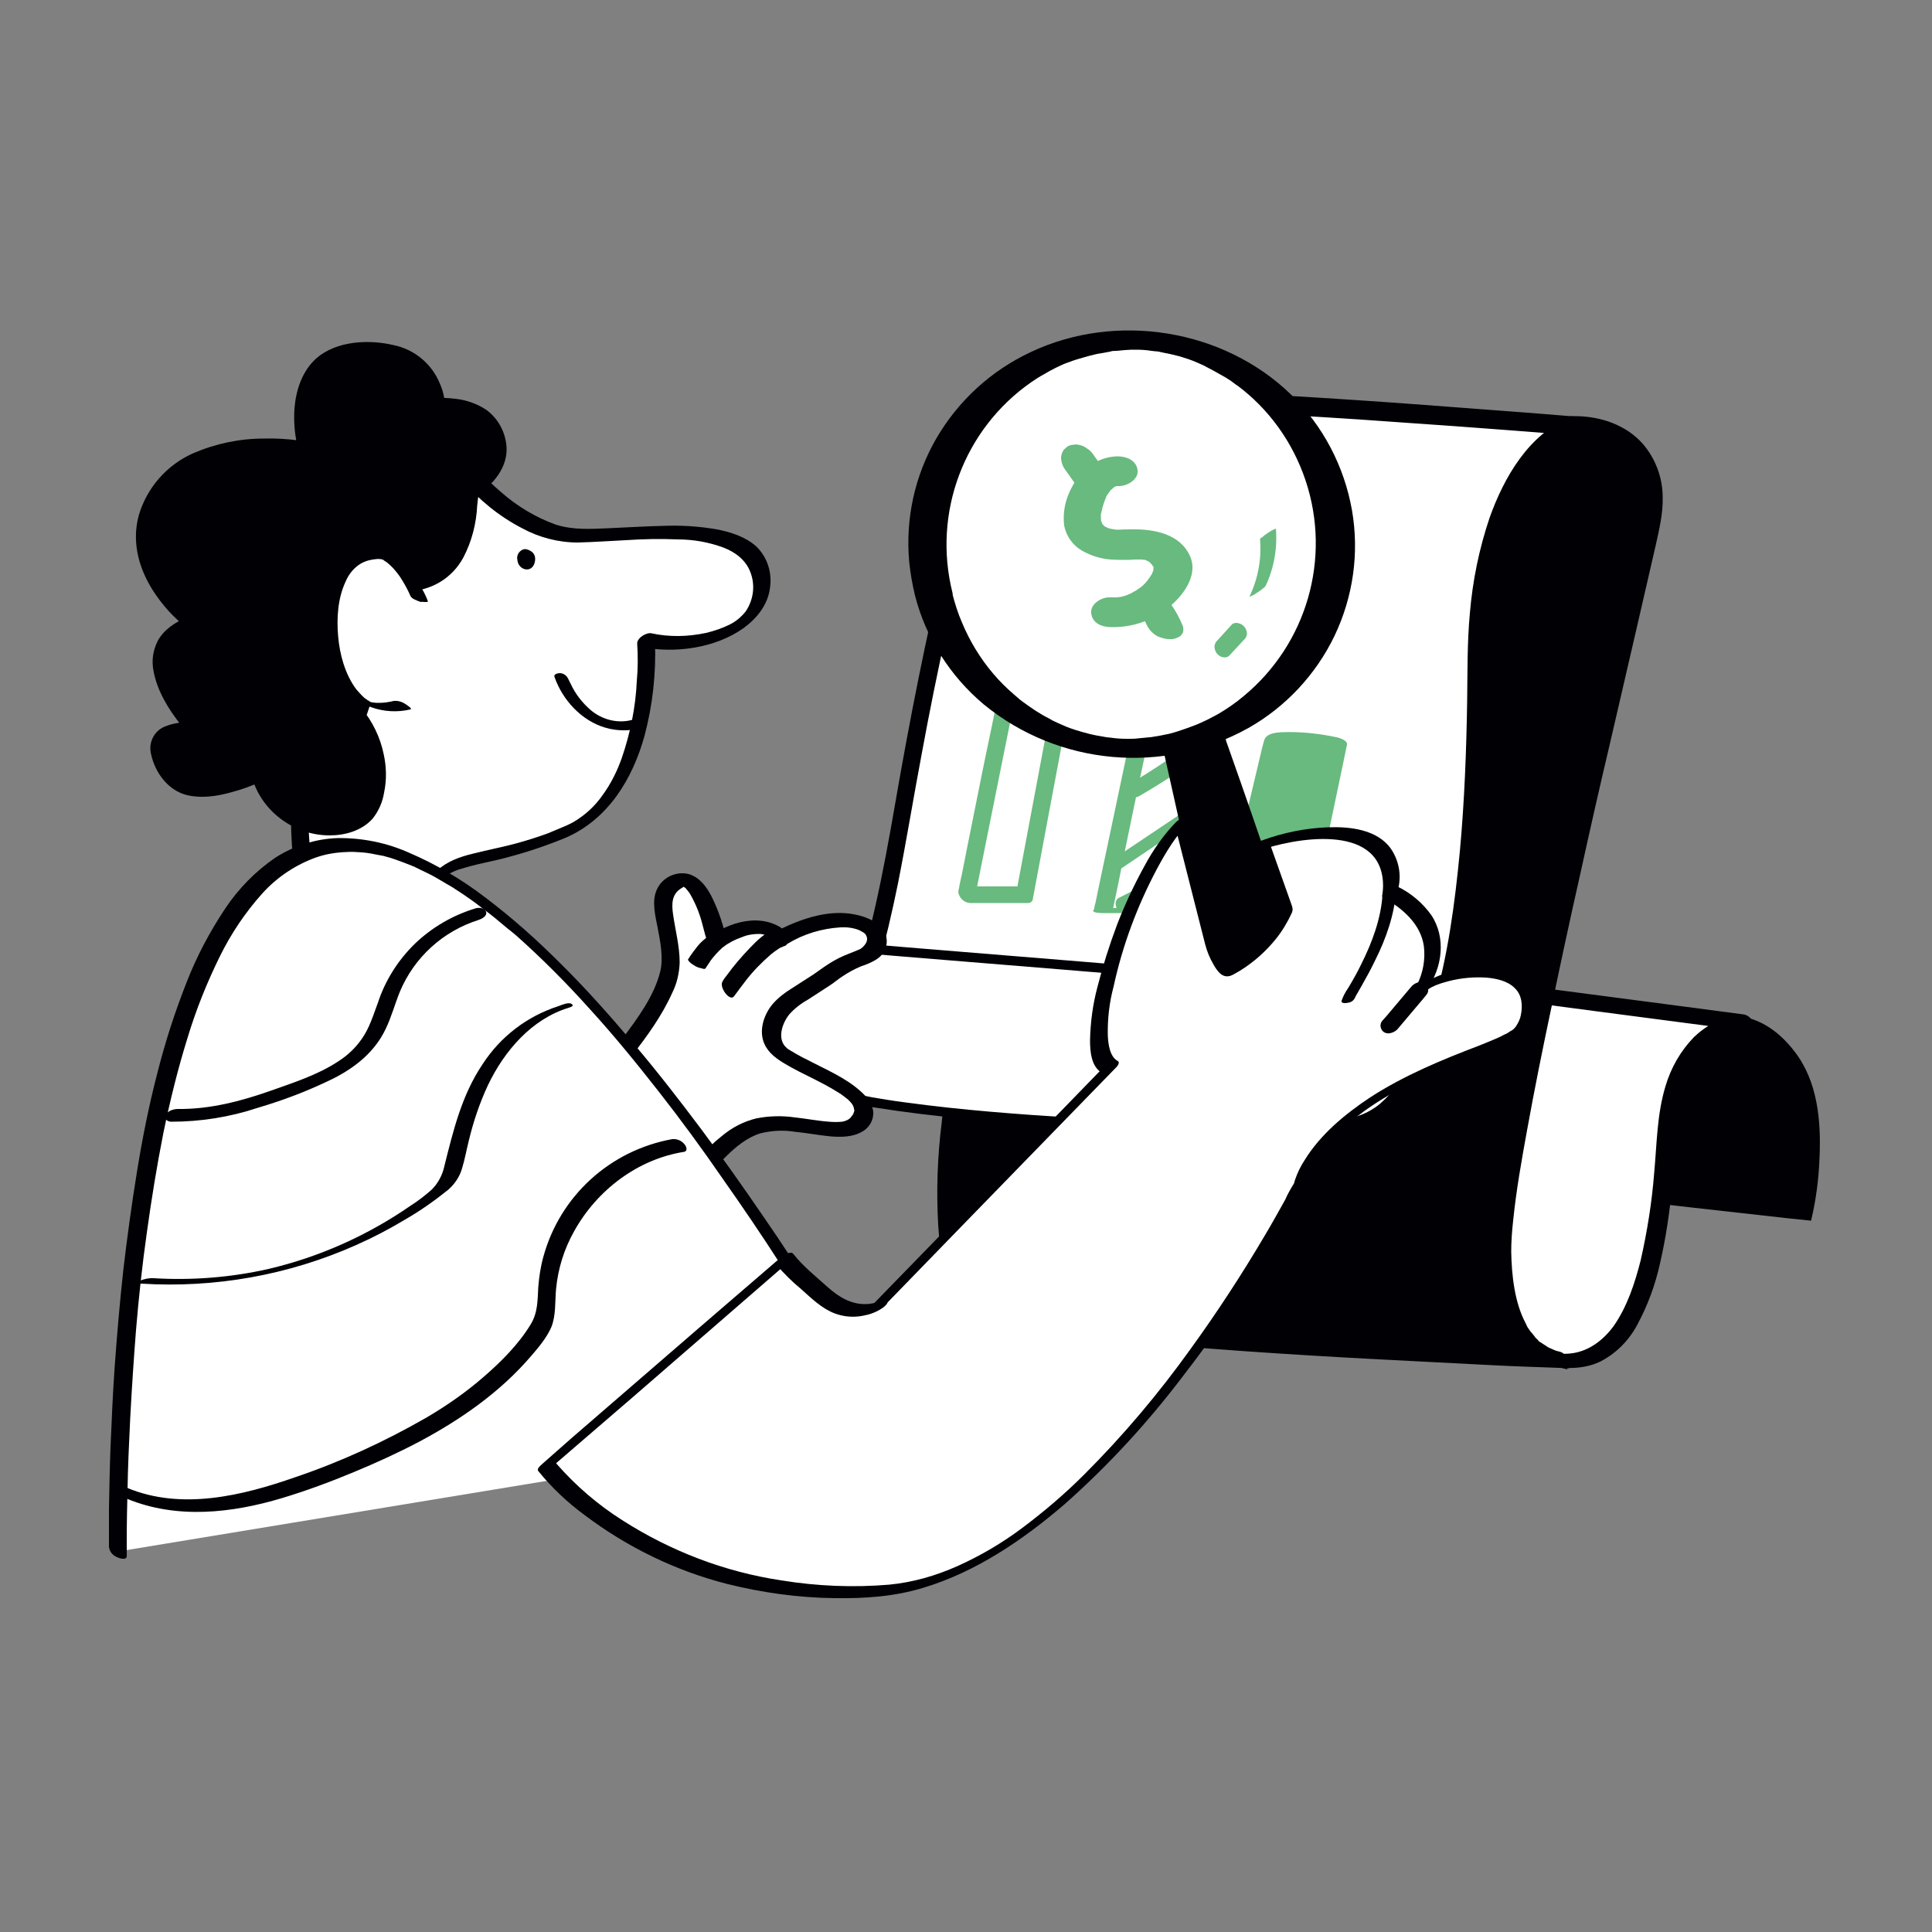 <svg width="200" height="200" viewBox="0 0 200 200" fill="none" xmlns="http://www.w3.org/2000/svg">
<rect x="0" y="0" width="200" height="200" fill="#808080" stroke="none"/>
<path d="M168.238 123.56L186.838 125.64C186.838 125.64 191.278 107.32 180.478 105.92C169.678 104.52 168.238 123.56 168.238 123.56Z" fill="#000005"/>
<path d="M168.841 124.28L175.121 125L185.121 126.12L187.441 126.36H187.481C188.001 124.2 188.281 122 188.361 119.76C188.521 116 188.161 111.92 185.761 108.84C184.441 107.12 182.761 105.76 180.601 105.28C178.721 104.84 176.761 105.08 175.041 105.96C171.761 107.8 170.041 111.68 169.001 115.12C168.521 116.72 168.161 118.32 167.881 119.96C167.681 120.84 167.561 121.76 167.521 122.68C167.521 122.72 167.521 122.76 167.521 122.8C167.481 123.12 168.081 123.6 168.281 123.8C168.361 123.88 168.881 124.36 168.881 124.2C169.161 120.56 170.001 117 171.441 113.6C172.441 111.28 173.881 108.96 176.081 107.6C178.441 106.2 181.321 106.16 183.721 107.44C183.961 107.56 184.201 107.72 184.441 107.88C184.561 107.96 184.601 108 184.681 108.08C184.761 108.16 184.881 108.28 184.761 108.12C184.801 108.16 184.961 108.32 184.801 108.16L184.841 108.2C184.841 108.2 185.041 108.44 184.881 108.28C184.961 108.4 185.001 108.44 185.041 108.52C185.201 108.76 185.361 109 185.481 109.28C186.041 110.44 186.441 111.64 186.641 112.88C187.041 115.44 187.081 118.04 186.761 120.6C186.681 121.52 186.521 122.48 186.361 123.4C186.321 123.88 186.201 124.32 186.081 124.8C186.041 124.88 186.161 124.84 186.001 124.84C185.761 124.84 185.521 124.8 185.281 124.76L182.441 124.44L167.841 122.8L167.521 122.76C167.321 122.72 167.801 123.36 167.841 123.4C168.121 123.68 168.561 124.24 168.841 124.28Z" fill="#000005"/>
<path d="M157.202 102.88L180.482 105.92C180.482 105.92 173.202 106.04 172.482 117.96C171.762 129.88 169.642 141.28 161.882 140.96C154.122 140.64 146.602 130.84 146.602 130.84L157.202 102.88Z" fill="white"/>
<path d="M157.319 103.64L165.199 104.68L177.719 106.32L180.599 106.68L180.079 105.12C178.359 105.16 176.559 106.2 175.359 107.36C173.959 108.8 172.959 110.56 172.399 112.48C171.519 115.4 171.519 118.44 171.239 121.44C170.999 124.48 170.519 127.48 169.839 130.48C169.239 132.84 168.439 135.28 167.039 137.28C165.919 138.8 164.359 139.96 162.479 140.12C160.199 140.32 157.839 139.36 155.879 138.2C152.639 136.24 149.799 133.68 147.479 130.68C147.439 130.64 147.399 130.56 147.319 130.52L147.479 131.28L151.039 121.84L156.719 106.72L158.039 103.28C158.159 102.84 157.919 102.36 157.519 102.16C157.239 102 156.479 101.84 156.319 102.28L154.879 106.12L151.599 114.84L148.079 124.16L145.919 129.88C145.879 130 145.839 130.12 145.759 130.24C145.599 130.64 145.839 130.96 146.079 131.24C146.919 132.24 147.759 133.2 148.679 134.12C151.719 137.2 155.399 140.16 159.679 141.24C161.639 141.72 163.759 141.84 165.639 140.96C167.279 140.12 168.599 138.8 169.479 137.16C170.559 135.16 171.359 133 171.839 130.8C172.439 128.2 172.839 125.56 173.079 122.88C173.519 118.32 173.239 113.24 176.119 109.4C176.519 108.88 176.959 108.44 177.479 108.04C177.719 107.84 177.919 107.68 178.199 107.52L178.399 107.4L178.439 107.36C178.559 107.32 178.639 107.24 178.759 107.2C179.159 107 179.559 106.84 179.959 106.72L180.199 106.64C180.039 106.68 180.119 106.64 180.279 106.64C180.439 106.64 180.519 106.6 180.639 106.6C180.719 106.6 180.839 106.56 180.919 106.56C181.239 106.56 181.479 106.28 181.479 106C181.479 105.92 181.479 105.88 181.439 105.8C181.279 105.36 180.879 105.04 180.399 105L172.519 103.96L159.999 102.32L157.119 101.96C156.719 101.92 156.279 102.16 156.319 102.64C156.399 103.24 156.839 103.6 157.319 103.64Z" fill="#000005"/>
<path d="M163.08 44.08C163.08 44.08 173.4 43.36 171.04 54.28C168.68 65.2 155.76 117.92 155.76 128.96C155.76 140 161.88 140.96 161.88 140.96C161.88 140.96 112.68 139.2 101.6 136.08C90.52 132.96 106.12 77.92 106.12 77.92C106.12 77.92 151.76 45.44 153.68 45.44C155.6 45.44 163.08 44.08 163.08 44.08Z" fill="#000005"/>
<path d="M163.561 44.92C164.161 44.88 164.721 44.92 165.321 45C166.521 45.12 167.641 45.52 168.681 46.12C168.841 46.2 168.961 46.32 169.121 46.44C169.281 46.56 169.121 46.44 169.201 46.52L169.401 46.72L169.601 46.92C169.481 46.8 169.601 46.92 169.641 47L169.801 47.2C169.881 47.32 169.721 47.08 169.881 47.28C169.921 47.36 170.001 47.44 170.041 47.56C169.921 47.4 170.041 47.56 170.081 47.64L170.201 47.88C170.121 47.72 170.241 48 170.281 48.04C170.441 48.44 170.561 48.84 170.601 49.24C170.921 51.04 170.521 52.84 170.161 54.6C169.561 57.32 168.921 60.04 168.281 62.8C167.361 66.72 166.441 70.64 165.561 74.56C164.521 79.08 163.481 83.64 162.441 88.2C161.401 92.84 160.401 97.48 159.401 102.12C158.521 106.32 157.681 110.52 156.881 114.76C156.281 118 155.721 121.28 155.321 124.56C154.921 128.12 154.881 131.8 156.081 135.24C157.001 137.88 158.921 140.76 161.761 141.64C161.921 141.68 162.081 141.72 162.281 141.76L161.361 140.04C160.121 140 158.881 139.96 157.641 139.88C154.441 139.76 151.241 139.6 148.041 139.44C143.721 139.24 139.401 139.04 135.121 138.76C130.521 138.48 125.921 138.16 121.321 137.8C117.241 137.48 113.121 137.08 109.041 136.56C107.441 136.36 105.881 136.12 104.281 135.84C103.161 135.68 102.081 135.44 101.001 135.08C100.921 135.04 100.801 135 100.721 134.96L100.601 134.92C100.521 134.88 100.721 135 100.561 134.92L100.401 134.8C100.161 134.64 100.481 134.88 100.281 134.72L100.041 134.52C100.001 134.52 100.201 134.72 100.081 134.56L99.961 134.4C99.921 134.36 99.881 134.32 99.881 134.28C99.881 134.24 100.041 134.52 99.921 134.32L99.721 134C99.641 133.88 99.841 134.24 99.721 134.04C99.681 134 99.681 133.96 99.641 133.88C99.561 133.76 99.521 133.64 99.481 133.52C99.401 133.32 99.561 133.68 99.481 133.52C99.441 133.48 99.441 133.4 99.401 133.32C99.361 133.2 99.321 133.08 99.241 132.92C99.161 132.76 99.161 132.68 99.121 132.52C99.081 132.36 99.081 132.32 99.121 132.48L99.041 132.24C98.961 131.96 98.881 131.64 98.841 131.36C98.561 130 98.401 128.64 98.361 127.28C98.281 125.6 98.321 123.92 98.401 122.24C98.641 118.32 99.041 114.4 99.681 110.52C100.321 106.48 101.081 102.44 101.921 98.44C102.681 94.88 103.481 91.32 104.361 87.8C104.961 85.4 105.561 82.96 106.201 80.56L106.681 78.84C106.721 78.76 106.721 78.64 106.761 78.56C106.721 78.72 106.721 78.64 106.841 78.56C108.121 77.76 109.361 76.76 110.601 75.88C113.121 74.08 115.681 72.28 118.201 70.52C121.481 68.24 124.721 65.92 128.001 63.64C131.401 61.28 134.801 58.92 138.201 56.6C141.161 54.56 144.121 52.56 147.081 50.56C149.001 49.28 150.921 47.96 152.961 46.8C153.201 46.64 153.481 46.52 153.761 46.36L154.041 46.24C154.081 46.24 154.121 46.2 154.121 46.2C154.001 46.2 154.201 46.16 154.121 46.2C155.881 46.08 157.641 45.8 159.361 45.52C160.761 45.28 162.201 45.04 163.601 44.8C164.201 44.68 163.241 43 162.681 43.08C161.161 43.36 159.641 43.6 158.121 43.84C157.041 44 155.921 44.16 154.841 44.32C154.281 44.4 153.721 44.36 153.161 44.44C152.681 44.6 152.201 44.8 151.761 45.12C150.921 45.6 150.081 46.16 149.241 46.68C146.641 48.36 144.081 50.08 141.521 51.8C138.201 54.04 134.921 56.32 131.601 58.6C128.161 60.96 124.761 63.36 121.361 65.76C118.401 67.84 115.401 69.92 112.441 72.04L106.721 76.08C106.321 76.32 105.961 76.6 105.601 76.88C105.481 77.04 105.361 77.24 105.361 77.44C104.881 79.16 104.441 80.88 104.001 82.6C103.201 85.76 102.441 88.92 101.721 92.08C100.841 96.04 100.001 100 99.281 103.96C98.521 108.04 97.881 112.12 97.481 116.24C97.041 119.76 96.921 123.28 97.121 126.8C97.281 129.4 97.681 132.24 99.201 134.44C99.801 135.4 100.641 136.12 101.641 136.6C102.761 136.96 103.881 137.24 105.041 137.4C108.481 138.04 112.001 138.4 115.481 138.76C119.961 139.2 124.441 139.56 128.921 139.88C133.521 140.2 138.161 140.48 142.761 140.72C146.641 140.92 150.521 141.12 154.401 141.32C156.721 141.44 159.081 141.52 161.401 141.6L162.361 141.64C162.761 141.64 162.441 140.92 162.361 140.8C162.161 140.44 161.881 140 161.441 139.92C161.321 139.92 161.401 139.92 161.441 139.92C161.321 139.88 161.241 139.88 161.121 139.84C161.001 139.8 160.801 139.72 160.641 139.64C160.561 139.6 160.441 139.56 160.361 139.52C160.321 139.48 160.281 139.48 160.201 139.44L160.161 139.4C159.921 139.24 159.721 139.12 159.481 138.96C159.241 138.8 159.521 139 159.401 138.92C159.281 138.84 159.281 138.84 159.241 138.76C159.121 138.64 159.001 138.52 158.881 138.4C158.761 138.28 158.881 138.4 158.921 138.44L158.841 138.32C158.801 138.24 158.721 138.2 158.681 138.12C158.641 138.04 158.561 138 158.521 137.92C158.481 137.84 158.401 137.76 158.521 137.96C158.481 137.92 158.441 137.88 158.441 137.84C158.321 137.68 158.201 137.48 158.081 137.32C158.001 137.24 158.081 137.36 158.121 137.36C158.081 137.32 158.041 137.24 158.041 137.2L157.881 136.88C156.801 134.8 156.481 132.04 156.441 129.56C156.441 128.48 156.521 127.44 156.641 126.36C156.961 123.2 157.521 120.08 158.081 117C158.841 112.8 159.681 108.64 160.561 104.48C161.521 99.84 162.521 95.2 163.561 90.6C164.561 86.04 165.601 81.44 166.681 76.88C167.601 72.92 168.521 68.92 169.441 64.96C170.081 62.12 170.761 59.28 171.401 56.44C171.761 54.8 172.161 53.16 172.121 51.48C172.121 49.44 171.361 47.44 170.041 45.92C168.321 44 165.761 43.12 163.201 43.08C163.041 43.08 162.881 43.08 162.721 43.08C162.081 43.28 162.961 44.96 163.561 44.92Z" fill="#000005"/>
<path d="M163.079 44.08C163.079 44.08 106.999 39.36 104.279 41.72C101.559 44.08 96.639 65.48 93.119 86C89.599 106.52 84.719 112.84 84.719 112.84C84.719 112.84 129.199 119.28 140.479 116.52C151.759 113.76 152.799 83.4 152.799 69.12C152.799 54.84 157.479 46.24 163.079 44.08Z" fill="white"/>
<path d="M163.041 43.12C161.561 43 160.081 42.88 158.601 42.76C154.881 42.48 151.201 42.2 147.481 41.92C142.681 41.56 137.881 41.24 133.081 40.96C128.321 40.68 123.601 40.44 118.841 40.24C115.201 40.12 111.521 40 107.881 40.12C106.841 40.12 105.841 40.24 104.841 40.4C104.521 40.44 104.201 40.56 103.881 40.72C103.441 41.04 103.041 41.48 102.801 42C101.721 43.8 101.121 45.92 100.481 47.92C99.481 51.08 98.681 54.32 97.881 57.52C95.841 66 94.161 74.56 92.681 83.12C91.441 90.28 90.081 97.48 87.601 104.36C86.681 106.96 85.601 109.56 84.121 111.92C83.961 112.16 84.241 111.76 84.121 111.96L84.081 112C83.721 112.52 83.881 113.2 84.401 113.56C84.521 113.64 84.641 113.68 84.761 113.72C86.361 113.96 87.961 114.16 89.561 114.36C93.481 114.88 97.441 115.36 101.361 115.8C106.361 116.36 111.401 116.88 116.441 117.28C121.281 117.68 126.121 118 130.961 118.04C132.881 118.08 134.841 118.04 136.761 117.92C138.201 117.88 139.681 117.64 141.081 117.28C144.881 116.16 147.121 112.48 148.561 109.04C150.561 104.24 151.561 99 152.241 93.84C152.921 88.32 153.361 82.76 153.481 77.16C153.681 71.32 153.321 65.4 154.441 59.64C155.361 54.76 157.201 49.32 161.281 46.2C161.961 45.68 162.721 45.28 163.521 44.96C164.481 44.6 163.601 42.8 162.601 43.2C158.281 44.88 155.681 49.44 154.201 53.6C153.121 56.8 152.441 60.12 152.161 63.48C151.881 66.48 151.921 69.48 151.881 72.48C151.801 77.72 151.601 82.96 151.121 88.16C150.601 93.56 149.881 99.04 148.321 104.28C147.721 106.44 146.881 108.52 145.801 110.52C145.361 111.32 144.841 112.08 144.281 112.8C144.001 113.16 143.681 113.48 143.361 113.8C143.201 113.96 143.041 114.08 142.881 114.24L142.641 114.44L142.521 114.52L142.481 114.56C141.161 115.48 140.041 115.76 138.481 115.96C136.801 116.16 135.121 116.28 133.441 116.32C128.881 116.4 124.401 116.16 119.841 115.84C114.761 115.48 109.721 115 104.681 114.44C100.361 113.96 96.081 113.48 91.801 112.92C89.521 112.64 87.241 112.32 84.961 112L84.641 111.96L85.281 113.68C86.401 112.24 87.161 110.44 87.881 108.8C90.241 103.24 91.761 97.32 92.961 91.44C93.841 87 94.561 82.56 95.401 78.12C96.201 73.76 97.081 69.4 98.041 65.08C98.841 61.36 99.721 57.64 100.681 53.92C101.361 51.24 102.161 48.6 103.121 45.96C103.441 45.12 103.801 44.28 104.201 43.48C104.281 43.36 104.361 43.2 104.441 43.08C104.521 42.96 104.521 42.96 104.481 43.04L104.641 42.84C104.721 42.76 104.801 42.68 104.841 42.6C104.961 42.44 104.641 42.68 104.801 42.6C104.921 42.56 105.001 42.52 105.121 42.48C104.801 42.6 105.041 42.48 105.161 42.48L105.401 42.44C105.841 42.36 106.281 42.32 106.721 42.28C108.041 42.16 109.361 42.12 110.721 42.12C111.601 42.12 112.441 42.12 113.321 42.12H114.721L116.121 42.16C120.681 42.28 125.241 42.52 129.801 42.76C134.641 43.04 139.521 43.32 144.361 43.68C148.401 43.96 152.441 44.24 156.521 44.56C158.641 44.72 160.761 44.88 162.841 45.08L163.121 45.12C164.321 45.12 164.041 43.2 163.041 43.12Z" fill="#000005"/>
<path d="M129.681 101.48L77.201 97.2C77.201 97.2 74.641 109.12 84.721 112.8C94.801 116.48 135.281 117.16 135.281 117.16C135.281 117.16 125.441 113.28 129.681 101.48Z" fill="white"/>
<path d="M129.92 101.04L124.68 100.6L112.16 99.56L96.96 98.32L83.88 97.24C81.76 97.08 79.64 96.88 77.52 96.72H77.44C77.08 96.68 76.28 96.72 76.2 97.2C75.96 98.36 75.88 99.56 75.92 100.76C75.92 103.28 76.52 105.76 77.72 107.96C79.24 110.6 81.76 112.36 84.6 113.32C86.6 113.92 88.68 114.4 90.76 114.68C96.56 115.6 102.44 116.08 108.28 116.48C114.12 116.88 119.96 117.16 125.8 117.36C128.92 117.48 132.04 117.64 135.16 117.6H135.28C135.6 117.64 135.92 117.52 136.2 117.28C136.36 117.08 136.2 116.88 135.96 116.8L135.72 116.68C135.64 116.64 135.52 116.6 135.44 116.56L135.28 116.48C135.48 116.6 135.24 116.44 135.16 116.4C134.4 115.96 133.68 115.48 133.04 114.88C131.08 113.12 129.88 110.72 129.64 108.12C129.48 105.88 129.8 103.64 130.6 101.52C130.84 100.88 128.88 100.76 128.68 101.36C127.44 104.8 127.04 108.64 128.76 112.04C129.8 114 131.36 115.64 133.28 116.76C133.72 117.04 134.16 117.24 134.64 117.44L135.32 116.64L133.32 116.6L132.2 116.56H131.6H131.32H131.12C130.88 116.56 131.36 116.56 131.12 116.56L128.08 116.48C122.52 116.28 116.92 116.08 111.36 115.72C105.48 115.36 99.56 114.92 93.72 114.12C92.44 113.96 91.56 113.8 90.32 113.6C89.32 113.4 88.28 113.2 87.28 112.96C87.08 112.92 86.84 112.84 86.64 112.8L86.32 112.72C86.28 112.72 85.88 112.6 86.12 112.68C85.6 112.52 85.08 112.32 84.56 112.08C83.12 111.44 81.84 110.52 80.8 109.36C78.04 106.16 77.44 101.48 78.12 97.4L78.16 97.16L76.92 97.64L82.16 98.08L94.68 99.12L109.88 100.36L122.96 101.44C125.08 101.6 127.2 101.8 129.32 101.96H129.4C129.72 102 130.44 101.96 130.6 101.6C130.76 101.24 130.16 101.08 129.92 101.04Z" fill="#000005"/>
<path d="M100.922 92.92L101.682 89.12C102.282 86.2 102.842 83.28 103.442 80.36C104.082 77.12 104.762 73.88 105.402 70.64C105.842 68.48 106.282 66.28 106.762 64.12L106.922 63.44C106.922 63.28 106.922 63.4 106.922 63.44C106.922 63.68 106.962 63.24 106.882 63.48C106.882 63.44 106.962 63.4 106.962 63.4C106.842 63.44 106.922 63.4 107.002 63.4C107.082 63.4 107.122 63.36 107.162 63.36C107.202 63.36 107.242 63.32 107.282 63.32C108.642 63.12 110.122 63.44 111.482 63.72L111.802 63.8L110.802 62.56L108.922 72.6L105.922 88.56L105.242 92.2L105.722 91.76H99.682C99.202 91.76 99.122 92.28 99.282 92.64C99.482 93.12 99.882 93.44 100.402 93.48H106.442C106.682 93.48 106.922 93.28 106.922 93.04L108.802 83L111.802 67.04L112.482 63.4C112.562 62.88 111.962 62.28 111.482 62.16C110.242 61.88 109.002 61.68 107.722 61.64C107.042 61.6 106.242 61.6 105.682 61.96C105.402 62.16 105.202 62.48 105.202 62.84C104.802 64.68 104.442 66.52 104.042 68.4C103.402 71.6 102.762 74.8 102.082 78C101.442 81.08 100.842 84.2 100.202 87.32C100.002 88.4 99.762 89.48 99.562 90.56C99.442 91.08 99.322 91.6 99.242 92.16C99.242 92.2 99.242 92.2 99.242 92.24C99.082 92.92 100.722 93.96 100.922 92.92Z" fill="#68BA7F"/>
<path d="M115.2 94.16C115.56 92.48 115.92 90.76 116.24 89.08C117.04 85.2 117.84 81.32 118.68 77.44C119.6 73.16 120.48 68.88 121.4 64.6C122 61.72 122.6 58.84 123.24 56C123.32 55.72 123.36 55.44 123.44 55.16C123.44 55.08 123.48 55 123.52 54.92C123.56 54.84 123.68 54.76 123.76 54.72C123.84 54.68 123.96 54.64 124.04 54.64H124.2H124.36C124.4 54.64 124.76 54.64 124.56 54.64C124.72 54.64 124.88 54.64 125.04 54.64C125.56 54.68 125.96 54.72 126.52 54.76C127.44 54.88 128.16 55 129 55.16L129.44 55.24L129.16 55.08L128.4 58.96L126.56 68.32L124.32 79.68L122.4 89.44L121.76 92.68C121.64 93.2 121.52 93.68 121.44 94.2C121.44 94.24 121.44 94.24 121.44 94.28L122.44 94H114.16C114 94 113.16 94.04 113.16 94.28C113.16 94.52 114.04 94.52 114.16 94.52H122.44C122.64 94.52 123.36 94.52 123.44 94.24L124.2 90.36L126.04 81L128.28 69.64L130.2 59.88L130.84 56.64L131.04 55.64C131.08 55.48 131.12 55.28 131.16 55.12C131.16 55.08 131.16 55.08 131.16 55.04C131.16 54.96 130.88 54.88 130.88 54.88C129.16 54.52 127.44 54.28 125.72 54.16C124.6 54.12 123.36 54.08 122.28 54.48C121.88 54.6 121.56 54.92 121.48 55.32C120.92 57.68 120.44 60.08 119.92 62.48C119 66.72 118.12 71 117.24 75.24C116.36 79.4 115.48 83.6 114.6 87.76C114.28 89.2 114 90.64 113.68 92.12L113.4 93.48C113.32 93.72 113.28 93.96 113.24 94.2C113.24 94.24 113.24 94.28 113.24 94.28C113.16 94.44 115.12 94.64 115.2 94.16Z" fill="#68BA7F"/>
<path d="M127.48 95.16C127.48 95.16 131.52 77.88 131.88 76.72C132.24 75.56 138.48 76.72 138.48 76.72L134.6 95.16H127.48Z" fill="#68BA7F"/>
<path d="M128.44 95.48C129.16 92.32 129.92 89.2 130.64 86.04C131.16 83.92 131.64 81.8 132.16 79.68C132.32 79 132.48 78.32 132.68 77.64C132.72 77.48 132.76 77.28 132.84 77.12C132.92 76.96 132.96 76.88 133.16 76.84C134.12 76.6 135.36 76.76 136.44 76.88C137.08 76.96 137.28 77 137.92 77.08C138.16 77.12 138.4 77.16 138.64 77.2L137.56 76.44L136.24 82.68L134.16 92.56L133.68 94.88L134.04 94.72H126.92C126.52 94.72 126.48 95.04 126.76 95.28C127.16 95.56 127.64 95.72 128.12 95.72H135.2C135.28 95.72 135.52 95.68 135.56 95.56L136.88 89.32L138.96 79.4L139.44 77.08C139.52 76.64 138.6 76.36 138.36 76.32C136.48 75.92 134.56 75.72 132.64 75.8C132.04 75.84 131.12 75.92 130.88 76.6C130.72 77.12 130.6 77.64 130.48 78.16C129.44 82.48 128.44 86.76 127.44 91.08C127.16 92.36 126.84 93.64 126.56 94.92C126.4 95.44 128.32 96 128.44 95.48Z" fill="#68BA7F"/>
<path d="M117.078 94.48L121.038 92.48C122.158 91.92 123.478 91.44 124.198 90.36C124.438 89.92 124.318 89.36 123.918 89.08C123.558 88.8 122.918 88.68 122.638 89.12C122.318 89.56 121.878 89.88 121.398 90.12C120.838 90.44 120.238 90.72 119.638 91L115.798 92.96C115.358 93.2 115.438 93.88 115.718 94.2C116.078 94.6 116.638 94.72 117.078 94.48Z" fill="#68BA7F"/>
<path d="M116.162 89.841L125.242 83.721C125.442 83.6 124.602 83.481 124.562 83.481C124.242 83.441 123.602 83.32 123.322 83.52L114.242 89.6C114.042 89.721 114.882 89.841 114.922 89.841C115.242 89.88 115.882 90.001 116.162 89.841Z" fill="#68BA7F"/>
<path d="M117.881 82.44C121.001 80.64 123.961 78.6 126.801 76.4C127.561 75.8 125.761 75.08 125.241 75.48C122.401 77.68 119.441 79.72 116.321 81.52C115.921 81.76 116.241 82.16 116.521 82.32C116.921 82.6 117.441 82.64 117.881 82.44Z" fill="#68BA7F"/>
<path d="M118.88 75C120.4 74.12 121.92 73.24 123.36 72.28C124.12 71.8 124.84 71.32 125.56 70.8C126.24 70.36 126.88 69.8 127.4 69.16C127.68 68.8 127.16 68.64 126.88 68.64C126.4 68.64 125.92 68.8 125.6 69.16C125.08 69.72 124.52 70.2 123.88 70.6C123.24 71.04 122.56 71.48 121.92 71.92C120.52 72.8 119.12 73.68 117.68 74.48C117.44 74.64 117.08 74.96 117.48 75.16C117.88 75.36 118.52 75.2 118.88 75Z" fill="#68BA7F"/>
<path d="M121.202 68.04L128.602 63.32C128.962 63.12 129.002 62.76 128.642 62.52C128.202 62.28 127.682 62.24 127.242 62.48L119.842 67.2C119.482 67.4 119.442 67.76 119.802 68C120.242 68.24 120.762 68.24 121.202 68.04Z" fill="#68BA7F"/>
<path d="M121.839 61.92L130.119 56.88C130.399 56.72 129.799 56.32 129.679 56.24C129.479 56.08 128.799 55.68 128.479 55.84L120.199 60.88C119.919 61.04 120.519 61.44 120.639 61.52C120.879 61.64 121.559 62.08 121.839 61.92Z" fill="#68BA7F"/>
<path d="M48.64 49.12C48.64 49.12 54.04 55.52 60.04 55.44C66.04 55.36 77.6 53.4 78.8 59.36C80 65.32 71.96 67.28 66.88 66.24C66.88 66.24 68 81.92 58.72 86.04C49.44 90.16 45.16 87.52 44.44 93.88C44.44 93.88 32.84 104.68 31.84 92.64C31.68 90.76 27.52 67.52 41.8 60.32C41.76 60.32 49.92 56.76 48.64 49.12Z" fill="white"/>
<path d="M47.803 49.68C49.563 51.72 51.643 53.44 54.043 54.68C55.803 55.64 57.803 56.16 59.803 56.16C61.443 56.12 63.123 56 64.763 55.92C66.563 55.8 68.363 55.76 70.163 55.84C71.763 55.84 73.363 56.12 74.883 56.68C76.123 57.16 77.203 57.96 77.683 59.24C78.203 60.6 78.003 62.08 77.203 63.28C76.763 63.84 76.203 64.32 75.563 64.64C74.763 65.04 73.923 65.32 73.083 65.52C71.203 65.92 69.283 65.96 67.443 65.56C66.923 65.44 65.923 66.04 65.963 66.64C66.043 67.92 66.043 69.2 65.923 70.48C65.803 73.2 65.243 75.92 64.363 78.48C63.883 79.84 63.243 81.12 62.403 82.28C61.603 83.44 60.563 84.4 59.323 85.12C59.163 85.2 58.723 85.44 58.403 85.56C57.843 85.8 57.243 86.04 56.683 86.28C55.683 86.64 54.683 86.96 53.683 87.24C52.123 87.68 50.563 87.96 49.003 88.36C47.643 88.68 46.283 89.16 45.243 90.12C44.083 91.2 43.643 92.64 43.443 94.16L43.803 93.64C43.563 93.88 43.283 94.12 43.003 94.32C42.723 94.52 42.403 94.8 42.123 95.04C41.883 95.2 42.243 94.96 42.003 95.12L41.723 95.32C41.523 95.48 41.323 95.6 41.123 95.72C40.683 96 40.243 96.28 39.763 96.56C39.563 96.68 39.723 96.6 39.763 96.56L39.643 96.64C39.523 96.68 39.403 96.76 39.283 96.8C39.043 96.92 38.803 97.04 38.523 97.16L38.203 97.28C38.403 97.2 38.043 97.32 38.003 97.36C37.763 97.44 37.483 97.52 37.243 97.56C37.203 97.56 37.123 97.6 37.083 97.6L36.723 97.64C36.523 97.64 36.323 97.64 36.123 97.64C35.243 97.6 34.443 97.2 33.883 96.52C33.003 95.44 32.723 93.96 32.603 92.64C32.483 91.48 32.323 90.32 32.203 89.16C31.723 84.4 31.723 79.52 32.643 74.8C33.163 72.04 34.123 69.4 35.483 66.96C36.843 64.56 38.843 62.56 41.243 61.2C41.643 60.96 42.283 60.68 42.763 60.4C43.643 59.88 44.483 59.32 45.283 58.64C47.523 56.8 49.203 54.28 49.523 51.32C49.603 50.48 49.563 49.6 49.443 48.76C49.323 48 47.563 48.88 47.683 49.56C48.083 51.88 47.483 54.28 46.083 56.2C45.083 57.52 43.843 58.6 42.403 59.4C42.283 59.48 41.963 59.64 42.243 59.48L41.963 59.64C41.843 59.68 41.723 59.76 41.643 59.8C40.723 60.28 39.803 60.8 38.963 61.44C37.043 62.88 35.403 64.64 34.163 66.68C31.803 70.44 30.763 74.84 30.323 79.24C30.003 82.84 30.043 86.44 30.443 90.04C30.523 90.96 30.683 91.88 30.763 92.8C30.963 94.52 31.163 96.48 32.443 97.84C34.923 100.48 39.083 98.28 41.523 96.72C42.563 96.04 43.603 95.24 44.563 94.4L44.803 94.2C45.123 93.88 45.283 93.44 45.283 93C45.363 92.52 45.483 92.04 45.643 91.56C45.683 91.44 45.763 91.28 45.843 91.16C45.883 91.08 45.923 91 46.003 90.92C46.083 90.8 46.083 90.84 46.003 90.92C46.043 90.88 46.083 90.84 46.123 90.8L46.283 90.64C46.403 90.52 46.283 90.64 46.243 90.68C46.283 90.64 46.323 90.6 46.323 90.6L46.523 90.44C46.363 90.6 46.483 90.48 46.603 90.4C46.723 90.32 46.923 90.24 46.683 90.36L46.923 90.24C47.003 90.2 47.083 90.16 47.203 90.12L47.323 90.08C47.563 90 47.123 90.16 47.403 90.04C48.283 89.76 49.203 89.52 50.123 89.32C53.003 88.72 55.843 87.84 58.563 86.72C62.963 84.8 65.483 80.64 66.723 76.16C67.563 73 67.923 69.72 67.803 66.44C67.803 66.24 67.803 66.08 67.763 65.88L66.283 66.96C69.803 67.68 74.043 67.12 77.003 65C78.403 63.96 79.523 62.56 79.723 60.76C79.923 59.2 79.403 57.64 78.283 56.56C77.163 55.56 75.643 55.08 74.203 54.8C72.363 54.48 70.483 54.36 68.603 54.44C66.763 54.48 64.923 54.6 63.043 54.68C61.163 54.76 59.363 54.88 57.563 54.32C55.443 53.56 53.523 52.4 51.843 50.92C51.003 50.2 50.203 49.44 49.483 48.6C49.003 48.04 47.363 49.16 47.803 49.68Z" fill="#000005"/>
<path d="M26.56 80.04C26.56 80.04 19 83.8 16.8 79.76C14.6 75.72 19.96 75.64 19.96 75.64C19.96 75.64 12.16 68 20 64.68C20 64.68 11.8 59.4 15.88 51.96C19.96 44.52 31.4 46.4 31.4 46.4C31.4 46.4 29.12 36.8 37.68 36.28C46.24 35.76 45.44 42 45.44 42C45.44 42 50.92 41.6 51.76 44.88C52.6 48.16 48.88 50.32 48.88 50.32C48.88 50.32 49.36 60.16 41.8 60.28L37.28 73.68C37.28 73.68 40.64 77.52 38.88 82.56C37.12 87.6 27.44 86.28 26.56 80.04Z" fill="#000005"/>
<path d="M26.042 79.16C24.202 80.08 22.002 80.8 19.882 80.72C19.202 80.72 18.562 80.56 17.962 80.28C17.762 80.16 17.562 80.04 17.362 79.84C17.442 79.92 17.242 79.68 17.242 79.68C17.362 79.84 17.162 79.56 17.162 79.56C17.082 79.44 17.042 79.28 16.962 79.16C16.602 78.16 17.202 77.32 18.162 76.92C18.842 76.64 19.602 76.48 20.322 76.48C20.962 76.48 20.122 75.12 19.962 74.96C19.882 74.92 19.842 74.84 19.762 74.76L19.562 74.52C19.442 74.36 19.602 74.56 19.562 74.52C19.522 74.48 19.482 74.4 19.402 74.36C19.162 74.08 18.962 73.8 18.722 73.52C18.682 73.44 18.602 73.36 18.562 73.28C18.522 73.2 18.402 73.04 18.482 73.2C18.362 73 18.242 72.84 18.122 72.64C17.882 72.32 17.722 71.96 17.562 71.56C17.402 71.2 17.282 70.84 17.202 70.48C17.002 69.64 17.042 68.76 17.402 68C18.002 66.72 19.242 65.96 20.482 65.44C20.722 65.36 20.522 64.84 20.482 64.72C20.362 64.36 20.122 64.08 19.842 63.84C19.522 63.64 19.202 63.4 18.922 63.16C18.882 63.16 18.722 63 18.802 63.04C18.882 63.08 18.682 62.92 18.642 62.88C18.482 62.72 18.322 62.56 18.162 62.4C18.002 62.24 17.842 62.04 17.682 61.88C17.522 61.72 17.482 61.64 17.242 61.4C16.562 60.6 16.042 59.68 15.722 58.68C15.362 57.44 15.322 56.12 15.642 54.88C16.362 52.12 18.282 49.84 20.842 48.64C23.042 47.64 25.402 47.08 27.842 47.04C29.202 46.96 30.522 47.04 31.882 47.24C32.122 47.28 32.122 46.96 32.082 46.8C32.002 46.56 32.002 46.28 31.962 46.04C31.882 45.44 31.842 44.88 31.842 44.28C31.842 42.6 32.162 40.84 33.202 39.48C34.682 37.48 37.282 37.04 39.602 37.12C40.842 37.12 42.082 37.4 43.202 37.96C43.522 38.12 43.802 38.36 44.082 38.6C44.122 38.64 44.162 38.68 44.162 38.72C44.242 38.8 44.082 38.6 44.162 38.68C44.242 38.76 44.282 38.84 44.322 38.88C44.482 39.08 44.242 38.72 44.362 38.92C44.402 39 44.442 39.08 44.522 39.16C44.362 38.88 44.522 39.2 44.562 39.28C44.602 39.36 44.682 39.6 44.642 39.44C44.602 39.28 44.682 39.56 44.682 39.6C44.682 39.64 44.722 39.76 44.762 39.84C44.802 40 44.722 39.72 44.762 39.92L44.802 40.16C44.802 40.28 44.842 40.44 44.842 40.56C44.842 40.6 44.842 40.84 44.842 40.64C44.842 40.68 44.842 40.76 44.842 40.8C44.842 40.84 44.842 41 44.842 41.08C44.842 41.16 44.842 41.24 44.842 41.32C44.802 41.76 45.362 42.88 45.882 42.84C47.282 42.72 48.682 42.92 50.002 43.48C50.202 43.56 50.402 43.68 50.562 43.8C50.642 43.88 50.722 43.92 50.842 44C50.842 44 51.042 44.2 50.962 44.12C51.002 44.16 51.042 44.2 51.082 44.28C51.082 44.28 51.002 44.16 51.082 44.24C51.082 44.28 51.202 44.44 51.162 44.32C51.122 44.2 51.202 44.44 51.162 44.36C51.242 44.6 51.282 44.84 51.322 45.12C51.322 46.24 50.842 47.36 50.042 48.16C49.562 48.68 49.002 49.12 48.402 49.48C48.322 49.52 48.282 49.6 48.282 49.72C48.402 52.6 47.642 56.24 45.242 58.12C44.122 58.96 42.802 59.4 41.402 59.4C41.322 59.4 41.242 59.44 41.202 59.52L36.922 72.16C36.842 72.4 36.762 72.6 36.682 72.84C36.562 73.36 36.842 73.8 37.162 74.2C37.242 74.28 37.522 74.68 37.322 74.44C37.482 74.72 37.642 74.96 37.802 75.24C37.682 75.04 37.842 75.32 37.842 75.32C37.882 75.4 37.922 75.52 37.962 75.6C38.002 75.68 38.122 75.92 38.122 75.96C38.282 76.4 38.442 76.84 38.522 77.28C38.882 79.08 38.762 81.36 37.602 82.88C36.722 83.88 35.482 84.52 34.162 84.64C32.562 84.84 30.962 84.48 29.562 83.72C28.922 83.36 28.362 82.92 27.882 82.32C27.682 82.08 27.522 81.8 27.402 81.48C27.282 81.12 27.162 80.76 27.122 80.4C27.042 79.92 26.762 79.48 26.402 79.2C26.082 79 25.842 79.12 25.882 79.52C26.482 83.52 30.122 86.48 34.122 86.48C35.722 86.48 37.442 86 38.562 84.76C39.202 83.96 39.602 83.04 39.762 82.04C40.042 80.72 40.002 79.36 39.722 78.08C39.362 76.32 38.562 74.68 37.402 73.28L37.802 74.48L41.762 62.76L42.322 61.08L42.122 61.2C44.562 61.2 46.802 59.88 47.962 57.72C48.842 56.04 49.322 54.16 49.402 52.28C49.442 51.84 49.442 51.44 49.442 51L49.322 51.24C51.042 50.24 52.522 48.4 52.442 46.36C52.362 44.8 51.602 43.36 50.362 42.44C49.402 41.8 48.282 41.4 47.122 41.28C46.402 41.2 45.722 41.16 45.002 41.2L46.042 42.72C46.122 41.68 45.962 40.64 45.522 39.68C44.682 37.64 42.882 36.16 40.722 35.72C38.162 35.12 34.842 35.28 32.762 37.08C31.282 38.4 30.642 40.36 30.482 42.28C30.402 43.52 30.482 44.8 30.762 46.04L30.962 45.6C29.762 45.44 28.522 45.36 27.322 45.4C24.802 45.4 22.322 45.92 20.002 46.92C17.282 48.12 15.202 50.48 14.362 53.36C13.562 56.32 14.482 59.24 16.202 61.68C17.242 63.16 18.522 64.48 20.042 65.48L19.402 63.88C18.162 64.4 16.962 65.16 16.322 66.36C15.842 67.32 15.682 68.36 15.882 69.4C16.242 71.48 17.442 73.44 18.762 75.08C19.082 75.48 19.442 75.92 19.842 76.28L19.482 74.76C18.722 74.76 17.922 74.88 17.202 75.16C16.002 75.56 15.322 76.84 15.642 78.08C16.042 79.96 17.362 81.76 19.242 82.28C20.802 82.68 22.442 82.44 24.002 82C25.042 81.72 26.082 81.36 27.042 80.88C27.562 80.64 26.602 78.88 26.042 79.16Z" fill="#000005"/>
<path d="M43.362 61.88C43.362 61.88 40.883 55.6 36.483 57.88C32.083 60.16 33.362 75.2 41.602 73" fill="white"/>
<path d="M44.282 62.2C43.642 60.52 42.482 59.08 41.002 58.04C39.762 57.24 38.162 56.72 36.682 57.08C35.722 57.28 34.882 57.88 34.362 58.68C33.242 60.36 33.002 62.68 33.122 64.64C33.242 66.84 33.842 69.12 35.202 70.88C36.922 73.08 39.762 74.08 42.482 73.44C42.762 73.36 42.002 72.92 41.962 72.88C41.602 72.64 41.202 72.52 40.762 72.56C40.282 72.68 39.762 72.76 39.242 72.76C39.042 72.76 38.842 72.76 38.642 72.72C38.522 72.72 38.402 72.68 38.282 72.64C38.482 72.72 38.122 72.6 38.322 72.64C38.122 72.56 38.362 72.68 38.202 72.56C38.162 72.52 38.082 72.52 38.042 72.48C37.962 72.4 37.842 72.32 37.762 72.28C37.442 72 37.162 71.68 36.882 71.36C35.722 69.8 35.162 67.76 35.002 65.84C34.842 64 34.962 61.96 35.762 60.24C36.042 59.56 36.482 58.96 37.082 58.52C37.522 58.2 38.042 58 38.602 57.92C38.882 57.88 39.122 57.84 39.402 57.88L39.602 57.92C39.882 57.96 39.522 57.88 39.682 57.96C39.842 58.04 39.562 57.92 39.722 58C39.562 57.92 39.682 58 39.722 58C39.602 57.92 39.842 58.08 39.842 58.08L40.082 58.24C40.282 58.4 40.482 58.6 40.682 58.8C41.042 59.2 41.362 59.6 41.642 60.08C41.962 60.6 42.242 61.12 42.482 61.68C42.602 62 43.242 62.2 43.562 62.32C43.602 62.24 44.402 62.44 44.282 62.2Z" fill="#000005"/>
<path d="M57.403 70.081C58.242 72.481 60.203 74.601 62.642 75.321C63.843 75.681 65.082 75.681 66.323 75.401C66.522 75.401 66.642 75.201 66.603 75.041C66.603 74.961 66.562 74.881 66.483 74.801C66.203 74.561 65.843 74.441 65.442 74.521C63.962 74.921 62.362 74.521 61.163 73.521C60.282 72.761 59.562 71.841 59.083 70.801C59.002 70.641 58.922 70.481 58.843 70.321C58.803 70.241 58.722 70.041 58.803 70.241C58.642 69.921 58.362 69.721 58.002 69.681C57.883 69.681 57.282 69.721 57.403 70.081Z" fill="#000005"/>
<path d="M54.4 56.84C54.4 56.84 55.64 57 55.36 58.2C55.08 59.4 53.64 59.04 53.56 57.96C53.44 57.48 53.76 56.96 54.28 56.84C54.32 56.88 54.36 56.84 54.4 56.84Z" fill="#000005"/>
<path d="M61.602 112.28C61.602 112.28 69.402 103.84 69.362 99.6C69.322 95.36 67.322 92.6 70.002 91.24C72.682 89.88 74.162 97.48 74.162 97.48C74.162 97.48 78.482 94.4 80.842 97.08C80.842 97.08 84.842 94.76 88.162 95.36C91.482 95.96 91.282 98.4 89.122 99.12C87.762 99.6 86.522 100.28 85.402 101.16L81.882 103.44C80.962 104.04 80.282 104.92 79.922 105.96C79.642 106.84 79.642 107.92 80.482 108.76C82.322 110.6 90.762 113 89.122 115.88C87.482 118.76 81.082 114.8 76.962 117.16C74.562 118.52 72.682 120.6 71.602 123.16" fill="white"/>
<path d="M62.479 112.76C63.479 111.68 64.399 110.56 65.319 109.4C66.959 107.32 68.519 105.16 69.599 102.76C70.079 101.8 70.319 100.72 70.359 99.64C70.359 97.96 69.919 96.36 69.679 94.68C69.519 93.6 69.519 92.56 70.519 91.96C70.599 91.92 70.639 91.88 70.719 91.84C70.599 91.92 70.679 91.84 70.719 91.84C70.919 91.72 70.679 91.88 70.799 91.8C70.919 91.72 70.759 91.84 70.719 91.8C70.679 91.76 70.959 91.88 70.759 91.8C70.559 91.72 70.719 91.8 70.759 91.8C70.679 91.72 70.959 91.88 70.759 91.8C70.839 91.88 70.839 91.84 70.879 91.88C70.959 91.96 70.719 91.76 70.839 91.84C70.959 91.92 70.999 91.96 71.079 92.04C70.919 91.92 71.119 92.12 71.159 92.16C71.239 92.28 71.319 92.36 71.399 92.48C71.959 93.44 72.399 94.48 72.679 95.56C72.799 96 72.919 96.48 73.039 96.92L73.079 97C73.039 96.84 73.119 97.16 73.079 97C73.079 97.04 73.119 97.12 73.119 97.16C73.119 97.2 73.159 97.24 73.159 97.32C73.279 97.96 74.279 98.48 74.839 98.04C75.439 97.6 76.119 97.24 76.839 97C77.399 96.76 77.999 96.68 78.599 96.68C79.119 96.68 79.639 96.92 79.999 97.32C80.359 97.76 80.999 97.92 81.559 97.68C83.199 96.68 85.079 96.12 86.999 96C87.639 95.96 88.319 96.04 88.919 96.28C89.079 96.36 89.239 96.44 89.359 96.52C89.399 96.52 89.559 96.68 89.479 96.6C89.519 96.64 89.559 96.68 89.599 96.72C89.679 96.84 89.599 96.72 89.639 96.8C89.799 97.04 89.799 97.36 89.639 97.64C89.439 97.96 89.199 98.2 88.879 98.32C88.239 98.6 87.519 98.84 86.879 99.16C86.319 99.44 85.799 99.76 85.279 100.12C84.919 100.36 84.559 100.64 84.199 100.88L81.959 102.32C81.239 102.76 80.559 103.28 79.999 103.92C79.079 105 78.519 106.68 79.119 108.04C79.559 109.04 80.439 109.64 81.319 110.16C83.079 111.2 84.999 111.96 86.759 113.08C87.119 113.28 87.439 113.56 87.759 113.8L87.959 114C88.079 114.12 87.919 113.96 88.039 114.08C88.079 114.16 88.159 114.2 88.199 114.28C88.239 114.36 88.359 114.56 88.279 114.4C88.319 114.48 88.359 114.56 88.359 114.6C88.359 114.64 88.439 114.84 88.399 114.68C88.399 114.76 88.399 114.84 88.439 114.88V114.96C88.439 115.16 88.479 114.88 88.439 115C88.399 115.12 88.359 115.28 88.279 115.4C88.239 115.44 87.999 115.76 87.999 115.76C87.759 115.96 87.439 116.08 87.159 116.12C86.719 116.16 86.279 116.16 85.839 116.12C84.679 116.04 83.479 115.8 82.319 115.68C80.999 115.48 79.639 115.52 78.359 115.76C76.999 116.08 75.759 116.72 74.679 117.64C73.039 118.92 71.719 120.56 70.879 122.48C70.839 122.56 70.799 122.68 70.759 122.8C70.439 123.68 72.359 124.32 72.679 123.4C73.239 121.96 74.119 120.68 75.239 119.64C76.199 118.68 77.399 117.72 78.719 117.32C79.879 117.04 81.079 116.96 82.279 117.16C83.519 117.28 84.759 117.52 85.999 117.64C87.039 117.72 88.199 117.72 89.159 117.2C89.959 116.8 90.439 116 90.399 115.12C90.319 114.24 89.719 113.52 89.079 112.96C87.479 111.52 85.399 110.68 83.519 109.68C83.079 109.48 82.679 109.24 82.239 109C82.079 108.88 81.879 108.8 81.719 108.68C81.559 108.56 81.839 108.76 81.639 108.64C81.559 108.6 81.479 108.52 81.439 108.48C80.399 107.6 80.959 105.96 81.679 105.04C82.239 104.4 82.919 103.88 83.639 103.48L85.919 102C86.359 101.72 86.759 101.36 87.199 101.08C87.799 100.68 88.439 100.32 89.119 100.04C89.719 99.84 90.319 99.6 90.839 99.24C91.639 98.68 91.999 97.68 91.679 96.76C91.199 95.52 89.759 94.92 88.559 94.68C85.919 94.12 83.119 95.04 80.759 96.2C80.599 96.28 80.399 96.36 80.239 96.48L81.799 96.84C79.559 94.4 75.999 95.16 73.559 96.88L75.239 97.6C74.959 95.92 74.399 94.28 73.639 92.76C73.119 91.76 72.399 90.8 71.279 90.48C69.959 90.16 68.559 90.84 67.999 92.08C67.439 93.28 67.839 94.8 68.079 96.04C68.359 97.48 68.679 99.16 68.359 100.52C67.759 103.04 66.039 105.36 64.519 107.4C63.359 108.96 62.119 110.44 60.839 111.88C60.079 112.56 61.839 113.44 62.479 112.76Z" fill="#000005"/>
<path d="M76.001 103.12C76.401 102.56 76.801 102.04 77.201 101.52C77.961 100.52 78.841 99.641 79.801 98.8C80.041 98.6 80.321 98.4 80.561 98.24C80.681 98.16 80.801 98.081 80.961 98.04L81.121 97.96C81.161 97.96 81.361 97.88 81.241 97.921C81.641 97.8 81.521 97.32 81.401 97.001C81.281 96.76 81.161 96.561 80.961 96.361C80.841 96.281 80.641 96.081 80.481 96.121C79.321 96.4 78.401 97.32 77.601 98.16C76.761 99.04 75.961 99.96 75.241 100.96C75.081 101.16 74.921 101.36 74.801 101.6C74.401 102.16 75.561 103.76 76.001 103.12Z" fill="#000005"/>
<path d="M73.041 100.241C73.201 99.961 73.401 99.721 73.561 99.441C73.921 98.961 74.321 98.521 74.761 98.121L74.681 98.161C74.801 98.081 74.881 98.001 75.001 97.921C75.281 97.761 74.681 97.321 74.561 97.241C74.361 97.081 74.121 97.001 73.881 96.921L73.681 96.881C73.601 96.841 73.481 96.841 73.401 96.881C72.961 97.161 72.521 97.561 72.201 97.961C71.921 98.321 71.641 98.681 71.401 99.041C71.361 99.121 71.321 99.201 71.241 99.281C71.161 99.361 71.361 99.561 71.401 99.601C71.561 99.761 71.761 99.881 71.961 100.001C72.161 100.121 72.401 100.201 72.641 100.241C72.761 100.281 72.921 100.361 73.041 100.241Z" fill="#000005"/>
<path d="M12.279 160.6C12.279 160.6 11.119 91.32 33.919 87.6C56.719 83.88 91.679 147.52 91.679 147.52" fill="white"/>
<path d="M13.121 161.08C13.121 160.48 13.121 159.88 13.121 159.24C13.121 157.56 13.161 155.88 13.201 154.24C13.241 151.76 13.361 149.28 13.481 146.8C13.641 143.76 13.841 140.72 14.081 137.68C14.361 134.32 14.721 130.96 15.201 127.6C15.681 124.12 16.241 120.68 16.921 117.24C17.601 113.96 18.401 110.68 19.401 107.48C20.281 104.56 21.401 101.76 22.761 99C23.921 96.64 25.401 94.44 27.161 92.48C28.681 90.8 30.601 89.52 32.721 88.76C33.761 88.4 34.801 88.24 35.881 88.2C36.401 88.16 36.961 88.2 37.481 88.24C38.081 88.28 38.641 88.4 39.241 88.52L39.681 88.6C39.521 88.56 39.881 88.64 39.961 88.68C40.281 88.76 40.561 88.84 40.881 88.96C41.481 89.16 42.081 89.4 42.681 89.64L42.881 89.72L42.841 89.68L42.961 89.76L43.441 90C43.761 90.16 44.041 90.28 44.361 90.44C45.001 90.76 45.601 91.12 46.201 91.48L46.681 91.76L46.881 91.88C46.881 91.88 47.001 91.96 46.921 91.88L47.001 91.96C47.321 92.16 47.601 92.36 47.921 92.56C48.561 93 49.201 93.44 49.801 93.92C50.441 94.4 51.081 94.88 51.681 95.4C52.001 95.68 52.321 95.92 52.641 96.2L52.801 96.32L53.001 96.48L53.481 96.88C56.121 99.24 58.641 101.76 61.041 104.44C63.561 107.2 65.841 110 68.161 112.96C70.481 115.92 72.681 118.92 74.801 122C76.801 124.84 78.761 127.72 80.641 130.64C82.281 133.16 83.881 135.68 85.441 138.24C86.081 139.28 86.721 140.32 87.361 141.4C87.641 141.84 87.921 142.32 88.161 142.76C88.241 142.88 88.281 142.96 88.361 143.08L88.401 143.16L88.441 143.24L88.801 143.84C89.401 144.88 90.041 145.96 90.641 147.04L90.881 147.44C91.121 147.88 91.521 148.2 92.001 148.28C92.401 148.32 92.681 148.04 92.481 147.64C92.161 147.08 91.841 146.48 91.521 145.92C90.601 144.32 89.681 142.72 88.721 141.12C87.321 138.8 85.921 136.52 84.481 134.24C82.721 131.44 80.921 128.68 79.041 125.96C76.961 122.92 74.841 119.92 72.641 116.96C70.361 113.92 68.041 110.92 65.561 108C63.081 105.08 60.641 102.32 57.961 99.68C55.521 97.24 52.961 94.96 50.201 92.88C47.801 91.04 45.161 89.48 42.361 88.28C40.041 87.24 37.481 86.72 34.921 86.76C32.641 86.84 30.401 87.56 28.481 88.8C26.441 90.2 24.681 92 23.321 94.04C21.721 96.44 20.361 99 19.321 101.68C18.121 104.72 17.121 107.8 16.321 110.96C15.441 114.32 14.761 117.72 14.201 121.16C13.641 124.6 13.161 128.08 12.761 131.52C12.401 134.8 12.121 138.08 11.881 141.36C11.681 144.16 11.561 147 11.441 149.8C11.361 151.92 11.321 154.04 11.281 156.16C11.281 157.32 11.281 158.52 11.281 159.68C11.281 159.84 11.281 160 11.281 160.12C11.321 160.56 11.601 160.96 12.041 161.16C12.321 161.32 13.121 161.56 13.121 161.08Z" fill="#000005"/>
<path d="M49.202 94.04C46.842 94.76 44.722 96 42.962 97.68C41.202 99.4 39.882 101.48 39.122 103.8C38.642 105.08 38.242 106.44 37.442 107.56C36.802 108.48 35.962 109.28 35.002 109.88C32.882 111.28 30.362 112.08 28.002 112.92C24.922 114 21.722 114.84 18.442 114.8C18.002 114.8 17.402 114.96 17.162 115.4C16.922 115.84 17.362 116.12 17.722 116.12C20.762 116.12 23.802 115.64 26.682 114.68C29.402 113.88 32.002 112.88 34.522 111.64C36.802 110.48 38.802 108.88 39.922 106.52C40.522 105.28 40.882 103.92 41.402 102.64C42.882 99.12 45.842 96.4 49.522 95.24C49.882 95.12 50.442 94.84 50.322 94.4C50.202 93.96 49.522 93.92 49.202 94.04Z" fill="#000005"/>
<path d="M57.8 104.16C54.56 105.2 51.8 107.32 49.96 110.16C47.8 113.36 46.92 117.04 46 120.72C45.8 121.64 45.36 122.48 44.68 123.16C44 123.76 43.28 124.32 42.52 124.8C38.08 127.88 33.08 130.12 27.8 131.36C23.92 132.24 19.88 132.56 15.92 132.32C15.44 132.28 14.96 132.4 14.52 132.56C14.2 132.72 14.2 132.88 14.6 132.88C22.24 133.36 29.88 132 36.88 128.88C38.6 128.12 40.28 127.24 41.88 126.28C43.48 125.36 44.96 124.32 46.4 123.16C47.08 122.56 47.6 121.8 47.84 120.92C48.12 120 48.28 119.08 48.52 118.12C49 116.12 49.64 114.2 50.52 112.32C52.2 108.8 55.04 105.48 58.88 104.32C59.12 104.24 59.48 104.12 59.16 103.92C58.84 103.72 58.12 104.04 57.8 104.16Z" fill="#000005"/>
<path d="M69.603 117.92C63.163 119.08 57.963 123.8 56.243 130.12C55.963 131.12 55.803 132.2 55.723 133.24C55.643 134.64 55.683 135.88 54.923 137.12C53.683 139.16 51.883 140.96 50.083 142.52C48.243 144.12 46.243 145.52 44.123 146.76C39.803 149.24 35.283 151.32 30.563 152.92C25.083 154.84 18.803 156.36 13.203 154.04C12.923 153.92 12.323 153.8 12.283 154.24C12.243 154.68 12.843 155.04 13.163 155.16C18.323 157.28 24.003 156.64 29.203 155.08C31.723 154.32 34.203 153.4 36.603 152.4C38.923 151.44 41.203 150.4 43.403 149.24C47.683 146.96 51.763 144.12 54.923 140.44C55.723 139.52 56.603 138.48 57.083 137.36C57.563 136.12 57.443 134.76 57.563 133.44C57.763 131.32 58.403 129.28 59.443 127.44C61.803 123.2 66.003 120 70.803 119.24C71.243 119.16 71.043 118.64 70.843 118.44C70.563 118.08 70.083 117.88 69.603 117.92Z" fill="#000005"/>
<path d="M123.52 69.88C123.52 69.88 141.44 119.76 139.52 121.48C137.6 123.2 131.64 124.88 131.08 121.32C130.52 117.76 120 70.8 120 70.8L123.52 69.88Z" fill="#000005"/>
<path d="M122.522 70C123.122 71.72 123.722 73.4 124.322 75.12C125.762 79.2 127.202 83.32 128.602 87.4C130.282 92.32 131.962 97.28 133.562 102.24C134.962 106.52 136.322 110.8 137.482 115.12C137.882 116.56 138.242 118 138.482 119.44C138.522 119.68 138.562 119.92 138.602 120.2C138.602 120.32 138.642 120.4 138.642 120.52C138.682 120.8 138.642 120.32 138.642 120.6C138.642 120.76 138.642 120.92 138.642 121.04C138.642 121.16 138.602 121.16 138.642 121C138.602 121.08 138.562 121.12 138.642 121.04C138.842 120.88 138.682 120.96 138.682 121C138.682 121.04 138.802 120.92 138.682 121L138.522 121.12C138.282 121.28 138.042 121.44 137.762 121.6C137.202 121.88 136.602 122.12 136.002 122.32C135.402 122.52 134.762 122.6 134.122 122.64C133.922 122.64 134.362 122.64 134.042 122.64H133.842C133.682 122.64 133.522 122.6 133.362 122.6C133.282 122.6 133.242 122.6 133.162 122.56C133.402 122.6 133.122 122.56 133.082 122.52C133.042 122.48 132.682 122.36 132.842 122.44C132.722 122.4 132.602 122.32 132.482 122.24C132.642 122.36 132.362 122.12 132.322 122.08C132.202 121.96 132.442 122.24 132.282 122.04L132.202 121.88C132.122 121.76 132.082 121.64 132.042 121.48C132.002 121.28 131.962 121.08 131.922 120.88C131.842 120.48 131.762 120.04 131.682 119.64C130.962 116.12 130.202 112.6 129.402 109.04C128.282 103.92 127.162 98.84 126.042 93.72C124.962 88.88 123.882 84 122.802 79.16C122.202 76.44 121.602 73.72 120.962 71L120.882 70.64L120.322 71.52L123.842 70.6C124.242 70.48 124.482 70.04 124.362 69.64C124.362 69.6 124.322 69.56 124.322 69.48C124.002 69.08 123.482 68.88 123.002 69.08L119.482 70C119.122 70.12 118.882 70.48 118.922 70.88C119.362 72.84 119.802 74.84 120.242 76.8C121.282 81.4 122.282 86 123.322 90.6C124.482 95.88 125.682 101.16 126.842 106.44C127.722 110.48 128.602 114.52 129.442 118.56C129.642 119.48 129.842 120.4 130.002 121.36C130.562 124.56 134.282 124.52 136.762 123.8C137.482 123.6 138.162 123.32 138.802 122.96C139.362 122.72 139.842 122.36 140.282 121.92C140.482 121.64 140.602 121.28 140.602 120.92C140.562 119.8 140.402 118.72 140.122 117.64C139.242 113.72 138.042 109.84 136.842 106.04C135.282 101.04 133.602 96.04 131.922 91.08C130.362 86.52 128.802 82 127.202 77.48C126.322 75 125.442 72.52 124.562 70.04C124.522 69.92 124.482 69.8 124.442 69.68C124.282 69.2 123.762 68.92 123.282 69C122.922 69.12 122.362 69.52 122.522 70Z" fill="#000005"/>
<path d="M117.163 77.44C128.827 77.44 138.283 67.984 138.283 56.32C138.283 44.656 128.827 35.2 117.163 35.2C105.499 35.2 96.043 44.656 96.043 56.32C96.043 67.984 105.499 77.44 117.163 77.44Z" fill="white"/>
<path d="M94.72 61.64C95.84 66.04 98.36 70 101.84 72.92C109.6 79.28 120.48 80.24 129.24 75.36C133.12 73.16 136.24 69.8 138.16 65.8C140.08 61.76 140.72 57.24 139.96 52.84C139.16 48.28 136.96 44.08 133.64 40.84C126.64 34.04 115.52 32.28 106.72 36.44C102.6 38.36 99.2 41.48 96.92 45.4C94.68 49.28 93.72 53.72 94.12 58.16C94.24 59.32 94.44 60.48 94.72 61.64C94.8 61.96 95.36 62.2 95.6 62.28C96.08 62.48 96.6 62.52 97.12 62.48C97.76 62.44 98.8 62.2 98.6 61.36C96.52 53.08 99.8 44.4 106.76 39.56C107.16 39.28 107.6 39 108.04 38.76C108.44 38.52 108.88 38.28 109.28 38.08C109.76 37.84 110.2 37.64 110.68 37.48C110.88 37.4 111.12 37.32 111.36 37.24L111.76 37.12C111.84 37.12 112.4 36.92 112.04 37.04C112.56 36.88 113.04 36.76 113.56 36.64L114.28 36.52L114.68 36.44L114.96 36.4C115.16 36.36 115.16 36.36 114.88 36.4C115.12 36.32 115.36 36.32 115.6 36.32C115.88 36.28 116.16 36.28 116.44 36.24L117.12 36.2C117.24 36.2 117.4 36.2 117.52 36.2H117.4H117.68C118.2 36.2 118.68 36.24 119.2 36.32L119.56 36.36C119.76 36.4 119.92 36.28 119.52 36.36C119.84 36.36 120.16 36.44 120.48 36.52C120.96 36.6 121.44 36.72 121.92 36.84C122 36.88 122.48 36.96 121.96 36.84C122.04 36.84 122.16 36.88 122.2 36.92C122.52 37 122.8 37.12 123.08 37.2C123.56 37.36 124 37.56 124.44 37.76L124.8 37.92C124.76 37.88 124.48 37.76 124.76 37.92C125.04 38.08 125.32 38.2 125.6 38.36C126.04 38.6 126.44 38.84 126.88 39.08L127.44 39.44L127.76 39.68C127.8 39.72 128.24 40.04 128 39.84C131.36 42.32 133.84 45.8 135.16 49.76C137.84 57.8 135.28 66.68 128.72 72.08C127.92 72.76 127.04 73.36 126.16 73.88L125.8 74.08C125.4 74.32 126.04 73.96 125.64 74.16C125.44 74.28 125.24 74.36 125.04 74.48C124.52 74.72 124.04 74.96 123.48 75.16C122.92 75.36 122.52 75.52 122 75.68C122.36 75.56 121.92 75.72 121.88 75.72L121.48 75.84C121.2 75.92 120.92 76 120.64 76.04C120.12 76.16 119.6 76.24 119.08 76.32C119.56 76.28 119.08 76.32 119 76.32L118.6 76.36C118.32 76.4 118.04 76.4 117.76 76.44C117.48 76.48 117.2 76.48 116.92 76.48C116.88 76.48 116.44 76.48 116.76 76.48C117.08 76.48 116.64 76.48 116.6 76.48C116.04 76.48 115.48 76.44 114.96 76.36L114.56 76.32C114.08 76.28 115 76.4 114.56 76.32L113.88 76.2C113.36 76.12 112.84 76 112.28 75.84C112.2 75.8 111.72 75.72 112.24 75.84C112.12 75.8 111.96 75.76 111.84 75.72C111.64 75.64 111.4 75.6 111.2 75.52C110.68 75.36 110.2 75.16 109.68 74.92L109.32 74.76C109.68 74.92 109.28 74.72 109.24 74.72C109.04 74.64 108.84 74.52 108.64 74.4C108.16 74.16 107.68 73.88 107.24 73.6C106.84 73.32 106.4 73.04 106.04 72.76C106.28 72.92 105.92 72.68 105.92 72.68L105.6 72.44C105.4 72.28 105.2 72.08 105 71.92C104.2 71.24 103.48 70.52 102.8 69.72C101.48 68.16 100.4 66.4 99.6 64.48C99.16 63.48 98.84 62.44 98.56 61.36C98.48 61.04 97.92 60.8 97.68 60.72C97.2 60.56 96.68 60.48 96.16 60.52C95.6 60.56 94.52 60.8 94.72 61.64Z" fill="#000005"/>
<path d="M90.922 135.16L114.922 110.48C111.202 108.56 117.042 90.4 122.402 85.12L125.682 98.04C126.082 98.84 126.802 100.4 127.482 100.48C129.882 99.2 131.762 97.12 132.842 94.64L130.322 87.56C135.042 85.88 138.322 86.32 138.322 86.32C145.082 86.64 143.802 92.36 143.802 92.36C151.322 96.4 146.882 102.56 146.882 102.56C149.522 100.36 158.322 99.28 158.242 103.84C158.162 108.4 153.442 107.76 144.522 112.48C135.602 117.2 134.682 122.28 134.682 122.28C134.682 122.28 113.522 163.68 90.322 164.76C67.122 165.84 56.402 151.76 56.402 151.76L81.122 130.4C81.122 130.4 81.922 131.4 85.002 134.08C88.202 136.88 90.922 135.16 90.922 135.16Z" fill="white"/>
<path d="M91.56 135.16L99.68 126.8L112.6 113.52L115.56 110.48C115.68 110.36 115.96 110 115.72 109.84C114.88 109.4 114.72 108.08 114.68 107.2C114.64 105.48 114.84 103.76 115.28 102.12C116.2 97.88 117.72 93.8 119.76 89.96C120.68 88.24 121.76 86.44 123.12 85.12L121.68 85.64L124.76 97.76C124.96 98.52 125.24 99.2 125.64 99.88C126.08 100.64 126.64 101.4 127.6 100.92C127.88 100.76 128.2 100.6 128.44 100.44C129.84 99.56 131.04 98.48 132.08 97.2C132.72 96.4 133.28 95.48 133.72 94.52C133.88 94.12 133.8 93.96 133.68 93.6L131.32 86.96L130.24 88.08C133.92 86.76 142.72 85.16 143.16 91.24C143.2 91.76 143.16 92.24 143.08 92.76C143.08 92.84 143.12 92.92 143.2 92.92C145.16 94 147.08 95.64 147.4 97.96C147.56 99.32 147.32 100.72 146.68 101.96L146.52 102.28C146.44 102.4 146.56 102.2 146.52 102.32L146.48 102.4C146.44 102.48 146.4 102.56 146.32 102.6C146.16 102.8 146.16 103.04 146.44 103.08C146.84 103.04 147.2 102.88 147.48 102.64C147.52 102.6 147.56 102.56 147.64 102.52C147.44 102.64 147.76 102.44 147.64 102.52L147.92 102.36C147.72 102.48 148.08 102.28 148.12 102.24C148.24 102.16 148.4 102.12 148.52 102.04L148.72 101.96L149.16 101.8C149.44 101.72 149.68 101.64 150 101.56C151.24 101.24 152.56 101.12 153.84 101.2C154.84 101.28 156.04 101.52 156.8 102.28C157.56 103 157.64 104.08 157.44 105.08C157.36 105.48 157.2 105.84 156.96 106.2C156.84 106.4 156.96 106.2 156.84 106.36C156.72 106.52 156.68 106.52 156.6 106.6C156.76 106.48 156.56 106.64 156.48 106.68C156.4 106.72 156.28 106.84 156.4 106.72C156.52 106.6 156.32 106.76 156.28 106.8L155.96 107C156.16 106.88 155.84 107.08 155.76 107.08C155.48 107.24 155.24 107.36 154.96 107.48L154.2 107.8L153.12 108.24C149.24 109.72 145.36 111.32 141.84 113.6C139.24 115.32 136.68 117.44 135.04 120.12C134.64 120.72 134.32 121.4 134.08 122.08C134.04 122.24 133.96 122.44 133.92 122.6C133.88 122.76 134 122.44 133.92 122.56C133.6 123.08 133.28 123.64 133.04 124.2C132.32 125.48 131.64 126.72 130.92 127.92C128.56 131.92 126 135.84 123.28 139.6C119.96 144.24 116.28 148.6 112.24 152.64C110.24 154.64 108.08 156.48 105.84 158.16C103.76 159.72 101.52 161.04 99.12 162.12C96.88 163.12 94.52 163.8 92.08 164.04C88.36 164.36 84.56 164.2 80.88 163.6C75 162.72 69.4 160.56 64.4 157.36C61.88 155.76 59.6 153.8 57.64 151.56C57.56 151.44 57.48 151.36 57.4 151.24L57 151.96L65.36 144.76L78.64 133.24L81.68 130.6L80.4 130.96C81.16 131.84 82 132.68 82.88 133.4C83.96 134.36 85.04 135.44 86.4 135.96C87.36 136.32 88.36 136.4 89.36 136.2C90.04 136.08 90.68 135.84 91.24 135.48C91.44 135.36 92.04 134.92 91.88 134.6C91.72 134.28 91 134.68 90.84 134.8C90.68 134.92 91.16 134.64 90.92 134.76L90.8 134.8C91.08 134.68 90.84 134.8 90.76 134.8C90.64 134.84 90.48 134.88 90.36 134.92C90.12 134.96 89.88 135 89.64 135C88.08 135.04 86.8 134.24 85.68 133.24C84.48 132.16 83.12 131.08 82.12 129.8C81.84 129.44 81.04 130 80.84 130.16L72.48 137.36L59.16 148.88L56.12 151.56C56 151.68 55.52 152.04 55.72 152.28C57.12 154 58.72 155.52 60.52 156.84C64.92 160.16 69.92 162.6 75.24 163.96C78.92 164.88 82.68 165.4 86.44 165.44C89.56 165.48 92.6 165.28 95.6 164.36C101.04 162.72 105.92 159.4 110.2 155.72C114.72 151.72 118.8 147.28 122.44 142.48C125.6 138.4 128.52 134.16 131.2 129.76C132.68 127.32 134.12 124.88 135.44 122.36C135.52 122.24 135.6 122.08 135.64 121.96C135.64 121.92 135.68 121.84 135.68 121.8C135.72 121.64 135.64 121.96 135.68 121.76C135.72 121.56 135.8 121.36 135.88 121.16C136.68 119.16 138.28 117.4 139.96 116C143.24 113.28 147.24 111.48 151.16 109.96C152.56 109.4 154 108.92 155.36 108.28C156.48 107.8 157.52 107.04 158.32 106.12C158.96 105.28 159.28 104.24 159.24 103.2C159.2 102.12 158.56 101.16 157.6 100.68C156.48 100.16 155.24 99.92 154 100C152.6 100.04 151.24 100.28 149.88 100.68C148.68 101.04 147.56 101.6 146.56 102.36L147.72 102.4C149.32 100.2 149.72 97.04 148.16 94.72C147.24 93.44 146.04 92.44 144.64 91.76L144.76 91.92C145.08 90.52 144.8 89.08 144 87.88C142.6 85.88 139.8 85.56 137.52 85.64C135.16 85.72 132.84 86.2 130.64 87C130.28 87.12 129.4 87.6 129.56 88.12L132.08 95.2V94.96C131.4 96.52 130.4 97.88 129.08 99L128.72 99.28C128.68 99.32 128.36 99.56 128.52 99.44C128.32 99.6 128.12 99.72 127.92 99.84C127.88 99.88 127.6 100.04 127.76 99.92C127.92 99.8 127.72 99.92 127.68 99.96C127.64 100 127.56 100 127.52 100.04L128.24 99.88C127.44 99.72 126.96 98.44 126.64 97.8C126.52 97.6 126.48 97.4 126.4 97.16L125.72 94.44L123.72 86.56L123.2 84.56C123.08 84.08 121.88 84.96 121.76 85.08C120.44 86.44 119.36 88 118.48 89.64C117.4 91.6 116.44 93.64 115.64 95.72C114.84 97.84 114.16 100 113.6 102.2C113.12 104 112.88 105.84 112.84 107.68C112.84 108.84 112.96 110.48 114.12 111.08L114.28 110.44L106.16 118.8L93.24 132.08L90.28 135.12C90.08 135.32 89.84 135.72 90.28 135.76C90.72 135.8 91.28 135.44 91.56 135.16Z" fill="#000005"/>
<path d="M140.282 103.24C140.242 103.4 140.322 103.2 140.322 103.16L140.482 102.88C140.642 102.6 140.802 102.32 140.962 102.04C141.442 101.2 141.922 100.32 142.362 99.4C143.482 97.16 144.362 94.68 144.522 92.16C144.562 91.6 143.162 92.08 143.122 92.56C142.962 95.12 142.042 97.56 140.922 99.8C140.522 100.64 140.042 101.48 139.562 102.28C139.282 102.68 139.042 103.12 138.882 103.6C138.802 103.92 139.402 103.84 139.562 103.8C139.882 103.76 140.162 103.56 140.282 103.24Z" fill="#000005"/>
<path d="M144.721 106.48L147.321 103.4L147.681 102.96C147.961 102.6 147.881 102.12 147.561 101.84C147.521 101.8 147.481 101.8 147.441 101.76C147.201 101.64 146.961 101.64 146.721 101.72C146.481 101.8 146.241 101.96 146.081 102.16L143.481 105.24L143.081 105.68C142.801 106.04 142.881 106.52 143.201 106.8C143.241 106.84 143.281 106.84 143.321 106.88C143.561 107 143.801 107 144.041 106.92C144.321 106.84 144.561 106.68 144.721 106.48Z" fill="#000005"/>
<path d="M115.92 48.8C115 48.8 114.16 49.2 113.56 49.88C112.96 50.56 112.56 51.36 112.36 52.24C112.12 53.08 112 54 112.36 54.8C112.88 55.92 114.28 56.36 115.52 56.44C116.76 56.52 118 56.28 119.24 56.56C120.48 56.84 121.64 57.84 121.56 59.04C121.52 59.52 121.32 59.96 121.04 60.36C119.72 62.36 117.48 63.52 115.08 63.44" fill="white"/>
<path d="M115.842 47.24C113.282 47.2 111.362 49.12 110.522 51.4C110.162 52.36 110.042 53.4 110.162 54.4C110.362 55.48 111.042 56.44 112.002 57C112.922 57.52 113.922 57.84 114.962 57.92C115.562 57.96 116.202 57.96 116.802 57.96C117.042 57.96 117.282 57.92 117.562 57.92H117.922C118.402 57.92 117.682 57.88 118.122 57.92L118.482 57.96C119.002 58.04 118.442 57.96 118.442 57.92C118.442 57.88 119.162 58.28 118.922 58.12C118.682 57.96 119.362 58.48 119.122 58.28C118.882 58.08 119.162 58.36 119.202 58.4C119.242 58.44 119.282 58.52 119.322 58.56C119.242 58.4 119.242 58.4 119.282 58.48C119.322 58.56 119.362 58.64 119.402 58.72C119.402 58.52 119.522 58.88 119.402 58.72C119.402 58.8 119.402 58.92 119.402 59C119.402 59.2 119.522 58.76 119.362 59.12C119.322 59.2 119.282 59.32 119.242 59.44C119.282 59.36 119.362 59.24 119.202 59.48C119.082 59.68 118.922 59.92 118.762 60.12L118.562 60.36C118.722 60.16 118.602 60.32 118.522 60.4C118.362 60.56 118.162 60.76 117.962 60.88C117.882 60.92 117.802 61 117.722 61.04C117.562 61.2 117.962 60.88 117.682 61.08C117.482 61.2 117.242 61.32 117.042 61.44L116.762 61.56C116.322 61.76 117.122 61.44 116.682 61.6C116.442 61.68 116.202 61.76 115.962 61.8C115.882 61.8 115.762 61.84 115.682 61.84C115.842 61.76 116.042 61.8 115.682 61.84C115.402 61.84 115.122 61.84 114.882 61.84C114.042 61.8 112.842 62.52 112.962 63.48C113.082 64.56 114.122 64.92 115.042 64.92C117.162 64.96 119.202 64.28 120.882 62.96C122.402 61.76 124.082 59.6 123.202 57.6C122.202 55.28 119.482 54.76 117.202 54.8C116.682 54.8 116.162 54.8 115.602 54.84C115.282 54.88 115.922 54.88 115.642 54.84L115.362 54.8L115.082 54.76C115.002 54.76 114.602 54.6 114.842 54.72L114.482 54.56C114.242 54.48 114.722 54.72 114.522 54.6C114.442 54.52 114.322 54.48 114.242 54.4C114.282 54.44 114.482 54.64 114.282 54.44C114.242 54.36 114.162 54.28 114.122 54.24C114.162 54.28 114.242 54.52 114.122 54.24C114.082 54.2 113.962 53.76 114.002 54.04C113.962 53.8 113.962 53.56 113.962 53.32C113.962 53.04 113.922 53.52 113.962 53.24C114.002 53.08 114.042 52.92 114.082 52.76C114.122 52.52 114.202 52.28 114.282 52.04C114.322 51.92 114.362 51.84 114.402 51.72C114.402 51.68 114.602 51.28 114.482 51.48C114.602 51.24 114.762 51 114.922 50.8C114.962 50.76 115.162 50.56 114.962 50.76C115.082 50.64 115.202 50.56 115.322 50.44C115.002 50.6 115.282 50.48 115.322 50.44C115.362 50.4 115.762 50.24 115.522 50.32C115.282 50.4 115.722 50.28 115.722 50.28L115.522 50.32C115.642 50.32 115.722 50.32 115.842 50.32C116.682 50.32 117.882 49.64 117.762 48.68C117.642 47.64 116.602 47.24 115.682 47.24H115.842Z" fill="#68BA7F"/>
<path d="M111.68 47.8L113.16 49.88L111.68 47.8Z" fill="white"/>
<path d="M110.28 48.64L111.76 50.72C111.92 50.92 112.12 51.12 112.36 51.24C112.56 51.4 112.8 51.52 113.04 51.56C113.28 51.64 113.52 51.64 113.72 51.6C113.96 51.6 114.16 51.52 114.36 51.4L114.68 51.12C114.88 50.88 114.96 50.6 115 50.32C115 49.84 114.84 49.36 114.56 49L113.08 46.92C112.92 46.72 112.72 46.52 112.48 46.4C112.28 46.24 112.04 46.12 111.8 46.08C111.56 46 111.32 46 111.12 46.04C110.88 46.04 110.68 46.12 110.48 46.24L110.16 46.52C109.96 46.76 109.88 47.04 109.84 47.32C109.84 47.8 110 48.28 110.28 48.64Z" fill="#68BA7F"/>
<path d="M119.441 62.681C119.921 63.321 120.321 64.041 120.601 64.761L119.441 62.681Z" fill="white"/>
<path d="M117.763 63C118.043 63.44 118.323 63.88 118.563 64.32L118.363 63.96C118.483 64.2 118.603 64.48 118.723 64.72C119.043 65.36 119.603 65.88 120.323 66.04C120.563 66.12 120.803 66.16 121.083 66.16C121.483 66.2 121.923 66.04 122.243 65.8L122.443 65.52C122.523 65.28 122.523 65.04 122.443 64.8C122.083 63.92 121.643 63.12 121.083 62.36C120.803 61.96 120.363 61.64 119.923 61.48C119.683 61.36 119.443 61.32 119.163 61.28C118.923 61.24 118.683 61.24 118.443 61.28C118.043 61.32 117.723 61.56 117.563 61.92C117.443 62.28 117.523 62.68 117.763 63Z" fill="#68BA7F"/>
<path d="M130.442 55.84C130.602 57.84 130.242 59.88 129.362 61.72C129.322 61.8 129.482 61.76 129.482 61.72C129.682 61.64 129.842 61.56 130.002 61.44C130.202 61.32 130.442 61.16 130.642 61C130.762 60.92 130.882 60.8 131.002 60.68C131.882 58.84 132.242 56.76 132.082 54.72C131.762 54.84 131.482 55 131.202 55.2C131.002 55.32 130.802 55.48 130.642 55.64C130.562 55.64 130.442 55.72 130.442 55.84Z" fill="#68BA7F"/>
<path d="M127.563 64.6L126.003 66.32C125.923 66.4 125.843 66.48 125.803 66.6C125.763 66.72 125.723 66.8 125.723 66.92C125.723 67.16 125.803 67.44 125.963 67.64C126.123 67.84 126.363 68 126.603 68.04C126.843 68.08 127.083 68.04 127.243 67.88L128.803 66.2C128.883 66.12 128.963 66.04 129.003 65.92C129.043 65.8 129.083 65.72 129.083 65.6C129.083 65.08 128.683 64.6 128.203 64.52C128.003 64.44 127.763 64.48 127.563 64.6Z" fill="#68BA7F"/>
</svg>
